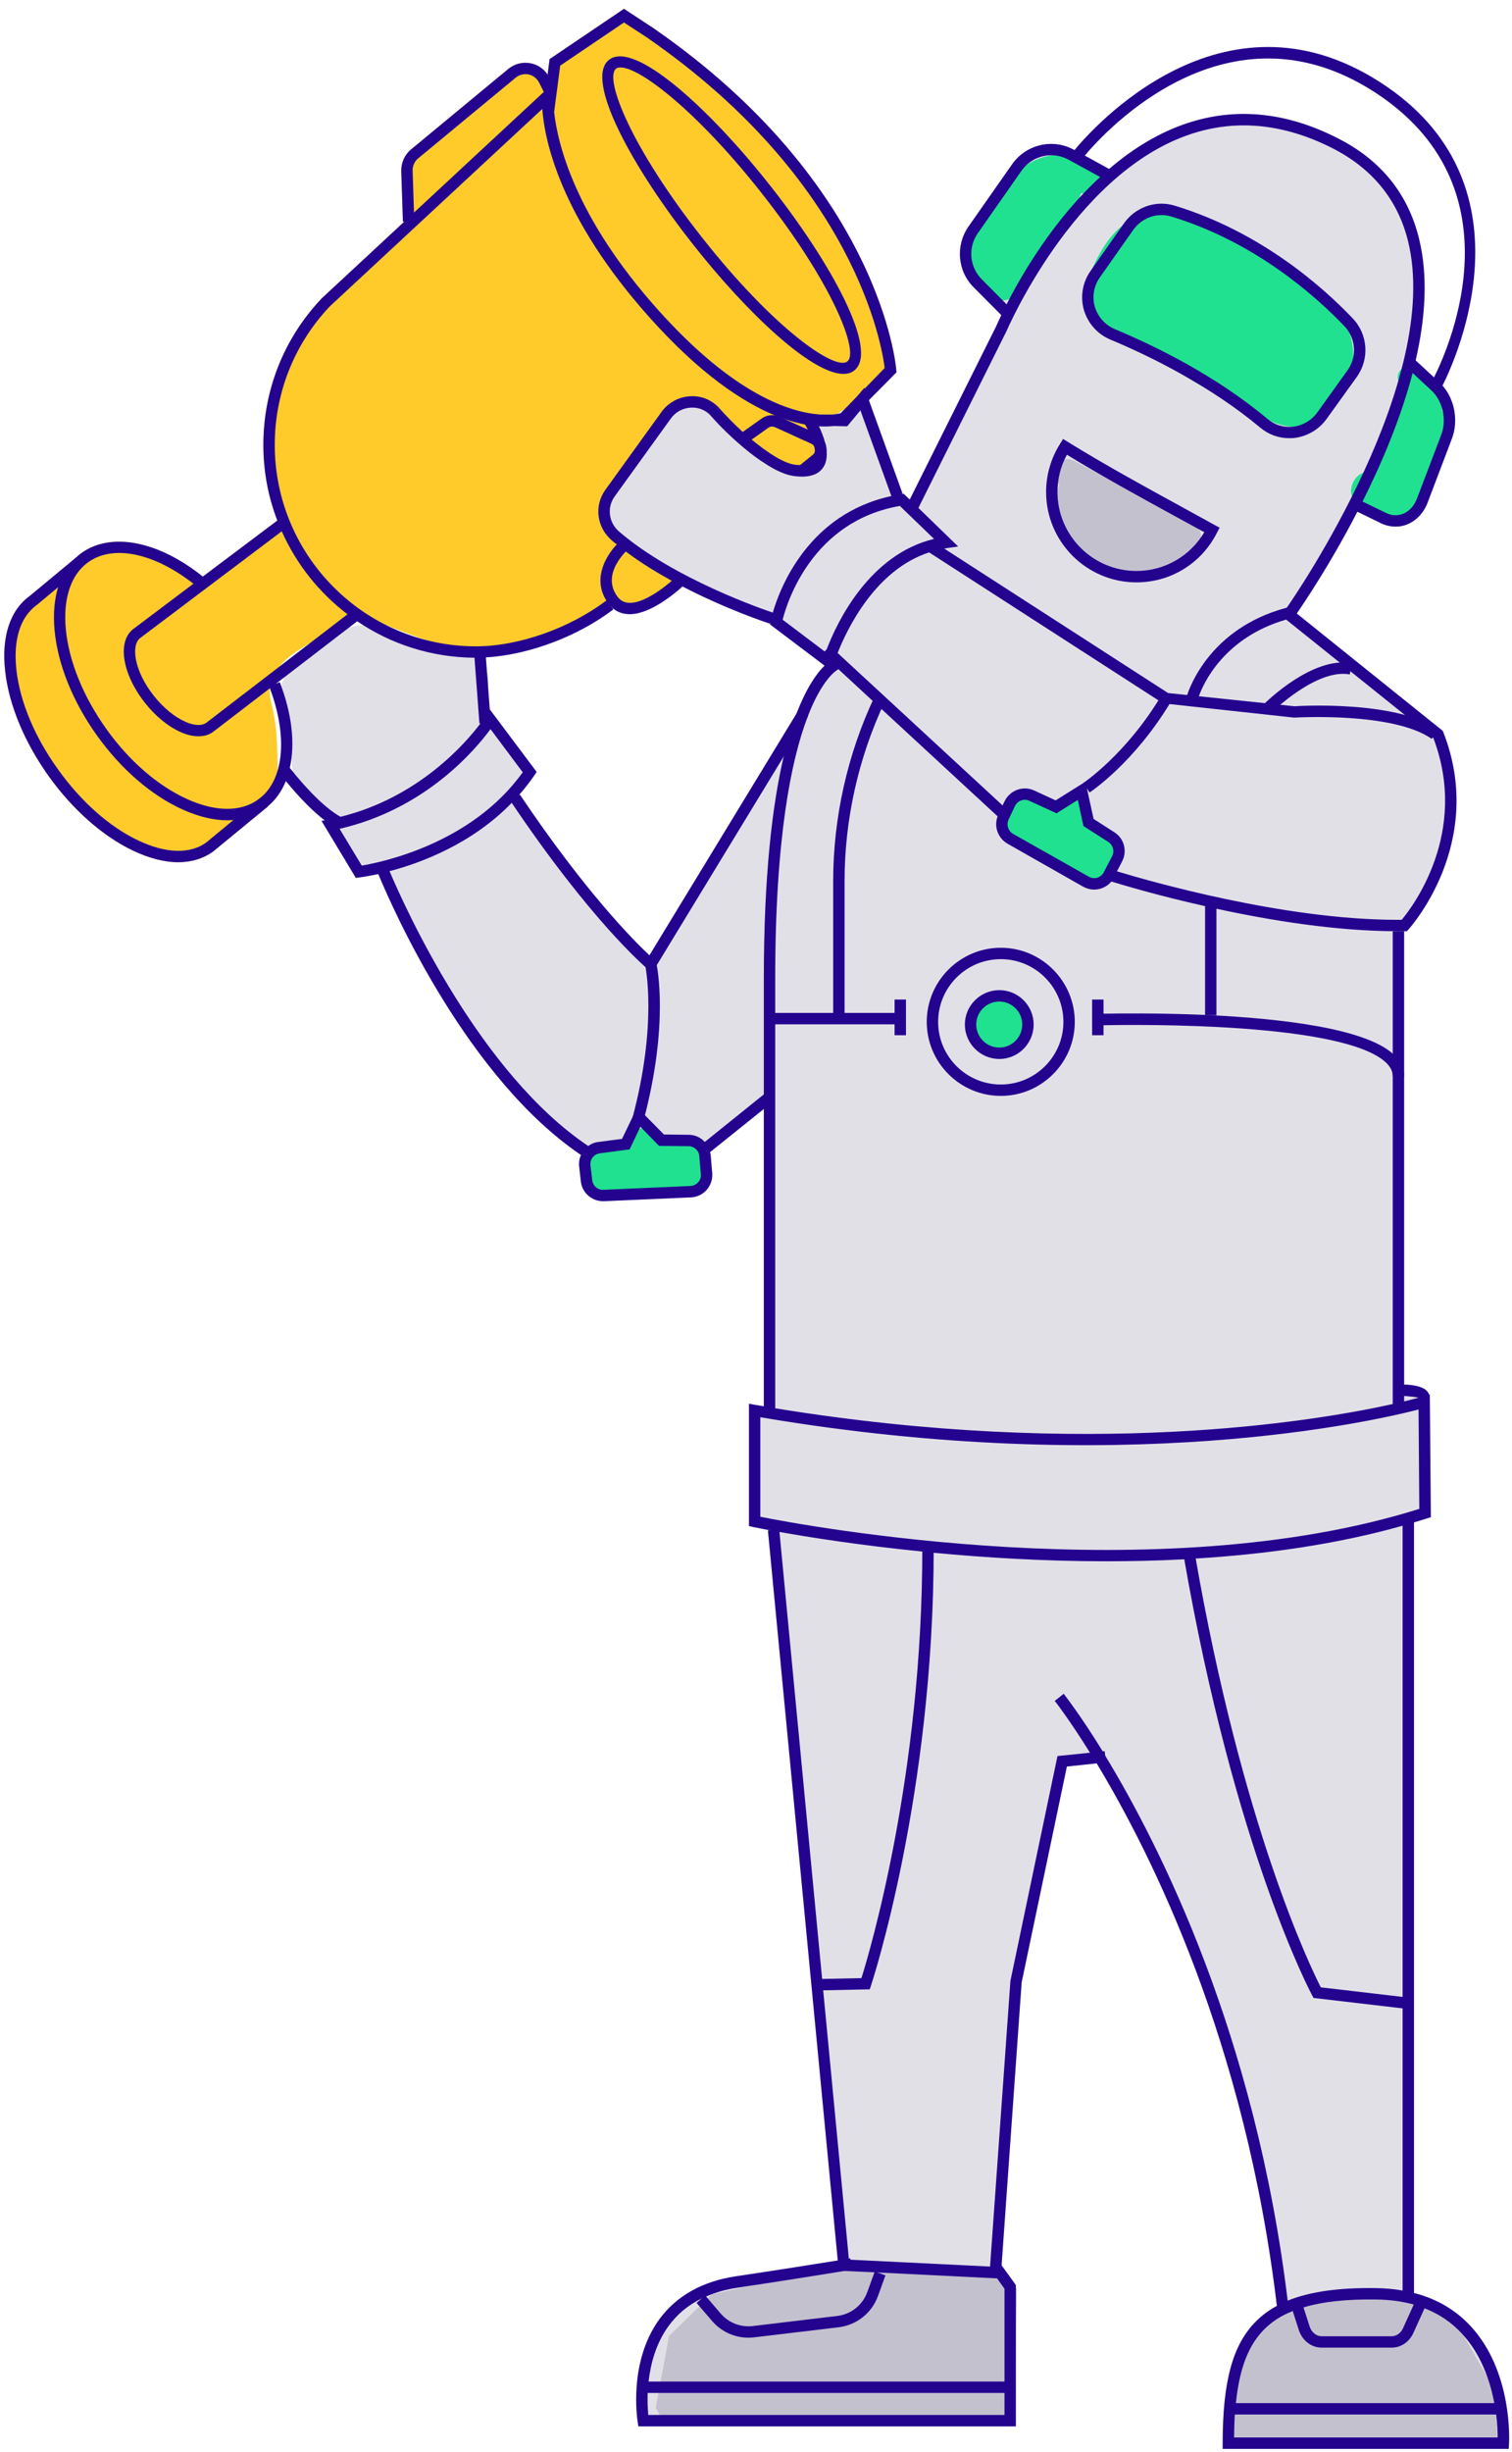 <svg width="124" height="201" viewBox="0 0 124 201" fill="none" xmlns="http://www.w3.org/2000/svg">
<path d="M26.314 52.153C28.247 50.855 29.164 50.259 31.267 51.087C33.95 52.142 37.135 53.426 40.154 53.663C40.219 53.618 40.289 53.581 40.366 53.561C40.545 53.213 41.004 53.016 41.329 53.393C41.529 53.627 44.6 52.425 45.027 52.268C46.838 51.606 48.275 50.466 49.925 49.511C50.247 49.324 50.57 49.467 50.776 49.734C51.976 51.288 54.199 48.41 55.268 48.101C55.49 48.036 55.715 48.027 55.939 48.044C53.868 46.358 50.25 44.712 50.093 41.917C49.906 38.587 52.928 36.935 54.707 34.686C56.317 32.651 57.287 32.581 59.467 34.336C60.621 35.264 61.306 36.617 62.425 37.539C63.231 38.203 65.221 39.114 66.241 38.581C67.679 37.831 67.05 36.259 66.775 35.161C66.668 34.732 66.973 34.419 67.375 34.372C69.658 34.108 70.168 33.314 71.934 32.112C71.938 32.109 71.942 32.11 71.946 32.107L73.525 30.511L73.5 30.299C73.5 30.15 72.242 15.194 53.564 2.292L51.173 0.723L45.071 4.845L44.909 6.115C44.586 5.642 44.112 5.306 43.54 5.194C42.892 5.057 42.22 5.219 41.697 5.642L33.702 12.255C33.179 12.691 32.893 13.351 32.906 14.011L33.042 18.17H33.154L26.393 24.447C23.292 27.709 21.599 31.968 21.599 36.464C21.599 38.643 21.997 40.735 22.744 42.666L16.63 47.261C12.994 44.347 9.134 43.587 6.693 45.318C6.532 45.43 6.382 45.555 6.245 45.692L6.17 45.754L2.46 48.83C0.816 50.013 0.094 52.217 0.43 55.057C0.741 57.809 2.011 60.835 3.979 63.6C5.959 66.364 8.424 68.544 10.915 69.727C12.235 70.349 13.492 70.673 14.613 70.673C15.697 70.673 16.68 70.374 17.49 69.789L21.972 66.103L21.96 66.09C22.421 65.718 22.777 65.226 23.081 64.687C22.931 64.589 22.817 64.433 22.808 64.203C22.735 62.278 22.804 60.249 22.417 58.367C22.191 57.264 21.928 56.781 22.293 55.74C22.93 53.923 24.825 53.152 26.314 52.153Z" fill="#FECB2B"/>
<path d="M120.594 190.648C119.362 189.328 117.818 188.419 115.962 187.946V124.782C116.311 124.683 116.672 124.571 117.021 124.459L117.344 124.359L117.257 114.297L117.195 114.309C117.17 114.197 117.095 114.085 117.008 113.998C116.585 113.574 115.651 113.5 115.153 113.487V76.339H114.377C114.376 76.332 114.377 76.326 114.376 76.319C114.439 76.32 114.505 76.326 114.567 76.326H115.377L115.514 76.177C115.576 76.102 121.927 69.116 118.365 60.013L118.316 59.901L106.349 50.287C106.847 49.552 109.064 46.314 111.317 41.943L113.26 42.889C113.646 43.076 114.044 43.163 114.455 43.163C114.767 43.163 115.091 43.114 115.389 42.989C116.161 42.678 116.772 42.03 117.095 41.158L119.075 35.94C119.576 34.62 119.342 33.046 118.539 31.919C117.278 31.187 116.03 30.184 115.754 28.95C115.431 27.513 116.204 25.655 116.259 24.206C116.338 22.088 116.128 19.948 115.274 17.995C113.41 13.732 108.972 10.956 104.556 10.199C99.525 9.337 95.724 11.329 91.546 13.768C91.411 13.955 91.189 14.084 90.906 14.036C89.652 13.825 88.677 12.953 87.727 12.125C86.051 11.409 84.083 11.938 83.013 13.45L79.427 18.568C78.344 20.125 78.518 22.229 79.863 23.562L82.117 25.828C81.868 26.351 81.731 26.675 81.694 26.75L74.608 40.947L74.11 40.473L73.948 40.498L74.023 40.473L71.714 34.067C71.626 34.185 71.54 34.304 71.453 34.422C71.339 34.226 71.188 34.045 70.983 33.892C70.337 33.409 69.23 33.322 68.625 33.965C67.849 34.014 67.168 34.457 66.921 35.278C66.659 36.15 67.001 36.891 67.604 37.345C67.605 37.453 67.607 37.562 67.609 37.67C67.374 37.87 67.171 38.127 67.047 38.48C66.671 39.543 64.215 38.706 62.707 38.033C61.731 37.238 60.789 36.402 59.922 35.486C58.843 34.347 57.8 33.028 56.048 33.24C55.084 33.357 54.277 33.962 54.207 34.977C53.855 35.315 53.521 35.694 53.211 36.103C51.878 37.858 48.958 40.826 49.905 43.3C50.83 45.714 55.271 47.41 57.303 48.708C57.689 48.954 58.069 49.034 58.417 48.996C60.131 49.749 61.951 50.293 63.638 51.077C65.159 51.783 66.135 53.268 67.696 53.901C68.03 54.036 68.328 54.455 68.068 54.815C66.691 56.725 65.57 58.426 64.536 60.557C63.532 62.626 62.33 64.426 61.073 66.344C59.924 68.095 59.335 70.102 58.133 71.811C56.8 73.705 54.283 75.663 53.808 77.971C53.712 78.435 53.08 78.565 52.767 78.246C50.299 75.723 47.932 73.042 45.652 70.347C44.635 69.144 42.524 67.084 42.366 65.428C42.307 64.814 42.795 64.374 42.828 63.872C42.906 62.672 41.984 61.642 41.321 60.742C40.165 59.174 39.844 58.115 39.8 56.796C40.448 55.755 39.945 53.92 38.297 53.791C35.55 53.575 33.587 52.502 31.096 51.524C28.995 50.7 27.48 51.929 25.709 53.043C23.392 54.499 22.079 56.937 23.578 58.986C23.73 60.706 23.988 62.468 24.053 64.202C24.059 64.367 24.004 64.488 23.924 64.585C24.903 65.721 25.806 66.615 26.63 67.236L26.368 67.285L29.182 71.955L29.481 71.918C29.581 71.906 30.141 71.831 31.025 71.644C32.345 74.82 38.422 88.431 47.649 94.67C47.512 94.957 47.462 95.293 47.5 95.629L47.637 96.85C47.749 97.771 48.533 98.456 49.455 98.456H49.542L56.664 98.145C57.175 98.12 57.636 97.896 57.96 97.522C58.296 97.136 58.445 96.663 58.408 96.152L58.283 94.683C58.271 94.595 58.258 94.521 58.233 94.433L62.642 90.897V115.268C62.417 115.231 62.193 115.193 61.969 115.156L61.421 115.056V125.081L61.795 125.168C61.832 125.168 62.293 125.268 63.127 125.43L62.978 125.442L68.706 185.28C67.212 185.517 64.148 186.015 60.363 186.576C57.598 186.987 55.481 188.182 54.075 190.1C51.522 193.612 52.269 198.294 52.294 198.494L52.356 198.88H83.312V187.298L82.142 185.679L83.785 162.491L87.496 144.795L89.937 144.533C94.457 152.005 102.14 167.398 104.718 189.004C104.083 189.34 103.535 189.751 103.049 190.224C101.107 192.142 100.272 195.144 100.272 200.262V200.723H123.732L123.757 200.287C123.77 200.05 124.056 194.371 120.594 190.648Z" fill="#E2E0E7"/>
<path d="M110.619 27.136C110.658 26.721 110.522 26.277 110.121 25.881C106.746 22.544 102.039 19.418 97.497 17.925C92.85 16.398 90.664 18.987 89.051 23.314C88.805 23.975 89.089 24.446 89.543 24.691C89.5 25.898 90.877 26.849 92.048 27.594C96.005 30.111 100.112 32.847 104.467 34.63C108.894 36.442 112.097 30.895 110.619 27.136Z" fill="#20E18F"/>
<path d="M118.248 33.616C118.449 33.183 118.479 32.686 118.208 32.248C117.945 31.822 117.617 31.524 117.238 31.206C117.212 31.184 117.183 31.18 117.156 31.16C117.05 30.915 116.915 30.674 116.78 30.419C116.189 29.302 114.231 30.076 114.699 31.296C114.8 31.558 114.889 31.829 115.001 32.083C114.569 32.987 114.137 33.888 113.679 34.78C113.153 35.804 112.859 37.04 112.221 37.978C112.05 38.229 111.97 38.481 111.95 38.723C110.935 38.888 110.358 40.485 111.228 41.166C112.217 41.942 113.462 43.036 114.8 42.769C116.232 42.483 117.046 40.983 117.551 39.757C117.838 39.061 117.905 38.373 118.107 37.658C118.303 36.963 118.633 36.37 118.727 35.644C118.831 34.837 118.562 34.228 118.248 33.616Z" fill="#20E18F"/>
<path d="M87.389 12.859C87.315 12.804 87.261 12.74 87.219 12.672C85.621 12.652 84.242 13.173 82.902 14.633C81.204 16.483 79.144 18.651 79.247 21.339C79.334 23.621 81.746 25.838 83.789 23.878C84.786 22.921 85.456 21.36 86.169 20.185C87.032 18.764 88.073 17.388 88.665 15.831C88.769 15.853 88.872 15.873 88.973 15.887C89.991 16.035 90.699 15.281 90.801 14.502C89.63 14.019 88.417 13.621 87.389 12.859Z" fill="#20E18F"/>
<path d="M90.41 68.18C90.19 68.18 89.999 68.225 89.832 68.298C89.705 68.182 89.583 68.046 89.478 67.821C89.29 67.416 89.341 66.863 89.325 66.434C89.251 64.466 86.82 65.337 86.895 66.528C86.856 66.504 86.823 66.483 86.81 66.474C86.511 66.262 86.248 66.002 85.938 65.803C85.336 65.418 84.604 65.244 83.894 65.263C82.902 65.29 82.19 66.201 82.348 67.116C82.202 67.435 82.18 67.801 82.392 68.116C82.41 68.142 82.428 68.169 82.446 68.195C82.487 68.256 82.54 68.287 82.585 68.337C82.581 68.341 82.576 68.344 82.572 68.348C82.629 68.407 82.694 68.451 82.753 68.508C82.771 68.522 82.787 68.542 82.805 68.554C83.882 69.575 85.145 70.189 86.41 70.969C87.512 71.649 88.939 72.689 90.321 72.266C91.162 72.009 91.732 71.19 91.536 70.363C92.034 69.535 91.674 68.18 90.41 68.18Z" fill="#20E18F"/>
<path d="M83.556 82.781C83.423 82.5 83.209 82.246 82.894 82.063C82.159 81.633 81.309 81.873 80.793 82.421C80.157 82.706 79.654 83.336 79.706 84.055L79.715 84.177C79.805 85.398 80.76 86.101 81.77 86.03C82.426 86.093 83.106 85.944 83.541 85.402C84.194 84.588 84.236 83.476 83.556 82.781Z" fill="#20E18F"/>
<path d="M58.082 95.42C58.065 95.304 58.005 95.201 57.959 95.093C57.94 94.385 57.514 93.709 56.846 93.44C56.298 93.219 55.749 93.288 55.28 93.543C55.15 93.551 55.024 93.575 54.898 93.615C54.644 93.493 54.361 93.43 54.085 93.447C54.005 93.143 53.82 92.868 53.479 92.698C53.456 92.687 53.433 92.675 53.41 92.663C52.858 92.388 52.156 92.413 51.708 92.883C51.469 93.134 51.318 93.397 51.245 93.698C51.019 93.725 50.804 93.793 50.616 93.917C50.59 93.9 50.573 93.873 50.546 93.858C49.771 93.417 48.8 93.681 48.291 94.386C47.749 95.136 47.877 96.216 48.507 96.883C48.513 96.89 48.521 96.892 48.527 96.899C48.859 97.524 49.571 97.826 50.233 97.499C50.235 97.499 50.237 97.498 50.239 97.498C50.422 97.589 50.62 97.661 50.852 97.684C51.02 97.701 51.184 97.69 51.343 97.66C51.524 97.713 51.723 97.745 51.945 97.744C52.365 97.743 52.741 97.592 53.056 97.352C53.303 97.456 53.573 97.504 53.845 97.5C54.117 97.784 54.484 97.982 54.856 98.027C55.382 98.089 55.818 97.911 56.157 97.599C56.379 97.617 56.613 97.609 56.859 97.574C57.851 97.435 58.234 96.249 58.082 95.42Z" fill="#20E18F"/>
<path d="M98.342 43.373C98.317 43.325 98.291 43.276 98.265 43.228C98.072 42.865 97.679 42.709 97.295 42.73C94.244 41.082 91.192 39.434 88.14 37.786C86.88 37.105 85.773 38.924 86.87 39.688C86.081 42.156 88.231 45.605 90.185 46.812C92.992 48.548 96.565 47.642 98.129 44.784C98.141 44.774 98.152 44.765 98.164 44.755C98.561 44.43 98.564 43.789 98.342 43.373Z" fill="#C4C1CF"/>
<path d="M54.422 198.495L83.211 198.455L83.374 187.653L82.399 186.191L69.162 185.663L58.361 188.059L54.869 191.47L53.772 197.358L54.422 198.495Z" fill="#C4C1CF"/>
<path d="M101.078 200.242L122.842 200.16L122.517 195.775L119.188 189.968L113.584 187.937L107.372 188.587L102.377 191.47L100.712 196.79L101.078 200.242Z" fill="#C4C1CF"/>
<path d="M91.393 68.22L89.687 67.124L89.139 64.633L89.015 64.073L88.89 64.147C88.853 64.172 88.841 64.185 88.841 64.185L86.574 65.604L84.819 64.795C83.909 64.372 82.826 64.77 82.39 65.667L82.216 66.028L81.867 66.775C81.842 66.825 81.83 66.862 81.817 66.912C81.494 67.746 81.842 68.705 82.627 69.154L88.828 72.678C89.102 72.827 89.413 72.915 89.725 72.915C89.899 72.915 90.073 72.89 90.26 72.84C90.609 72.728 90.92 72.528 91.144 72.254C91.231 72.142 91.294 72.03 91.356 71.918L91.605 71.42L92.028 70.598C92.464 69.751 92.19 68.73 91.393 68.22ZM89.986 71.943C89.75 72.005 89.501 71.981 89.289 71.856L83.075 68.344C82.677 68.108 82.515 67.597 82.714 67.174L83.237 66.065C83.386 65.754 83.71 65.555 84.046 65.555C84.171 65.555 84.308 65.579 84.42 65.642L86.649 66.663L88.392 65.567L88.853 67.709L90.883 69.004C91.281 69.266 91.418 69.764 91.207 70.175L90.522 71.495C90.41 71.707 90.223 71.868 89.986 71.943Z" fill="#24048F"/>
<path d="M58.283 94.682C58.271 94.595 58.258 94.52 58.233 94.433C58.171 94.11 58.022 93.823 57.798 93.599C57.474 93.238 57.001 93.014 56.478 93.014L54.448 92.989L52.892 91.407L52.256 90.76L51.895 91.519L51.011 93.35L49.081 93.599C48.77 93.636 48.483 93.748 48.247 93.935C47.985 94.11 47.774 94.371 47.649 94.67C47.512 94.956 47.462 95.293 47.5 95.629L47.637 96.849C47.749 97.771 48.533 98.456 49.455 98.456H49.542L56.664 98.144C57.175 98.12 57.636 97.895 57.959 97.522C58.296 97.136 58.445 96.662 58.408 96.152L58.283 94.682ZM57.262 96.899C57.1 97.086 56.876 97.198 56.627 97.21L49.492 97.522C49.031 97.559 48.62 97.198 48.571 96.737L48.421 95.517C48.371 95.031 48.708 94.595 49.193 94.533L51.634 94.209L52.518 92.354L54.05 93.923L56.465 93.948C56.926 93.948 57.312 94.296 57.349 94.757L57.474 96.239C57.499 96.488 57.424 96.725 57.262 96.899Z" fill="#24048F"/>
<path d="M120.594 190.648C119.362 189.328 117.817 188.419 115.962 187.946C115.663 187.859 115.352 187.796 115.028 187.746C114.356 187.622 113.633 187.56 112.886 187.547C109.811 187.497 107.432 187.834 105.614 188.568H105.602C105.29 188.705 104.992 188.842 104.718 189.004C104.083 189.34 103.535 189.751 103.049 190.225C101.106 192.142 100.272 195.144 100.272 200.262V200.723H123.732L123.757 200.287C123.77 200.05 124.056 194.372 120.594 190.648ZM101.206 199.789C101.219 199.116 101.231 198.494 101.268 197.908C101.293 197.585 101.318 197.273 101.356 196.974C101.654 194.085 102.402 192.192 103.709 190.897C104.319 190.287 105.091 189.801 106.013 189.428C106.287 189.316 106.585 189.216 106.897 189.129C108.466 188.656 110.433 188.444 112.861 188.481C113.97 188.494 115.003 188.631 115.937 188.892C116.248 188.979 116.547 189.091 116.834 189.204C118.029 189.664 119.05 190.362 119.897 191.283C121.478 192.977 122.213 195.181 122.549 196.974C122.612 197.298 122.661 197.609 122.699 197.908C122.798 198.718 122.823 199.378 122.823 199.789H101.206V199.789Z" fill="#24048F"/>
<path d="M122.832 196.973H101.118V197.907H122.832V196.973Z" fill="#24048F"/>
<path d="M114.134 192.425H108.387C107.544 192.425 106.791 191.84 106.512 190.969L105.79 188.719L106.679 188.435L107.401 190.684C107.555 191.167 107.952 191.491 108.387 191.491H114.134C114.523 191.491 114.879 191.238 115.064 190.83L116.103 188.537L116.954 188.921L115.914 191.216C115.576 191.961 114.894 192.425 114.134 192.425Z" fill="#24048F"/>
<path d="M83.312 187.298V198.879H52.356L52.294 198.493C52.269 198.294 51.522 193.611 54.074 190.1C55.481 188.182 57.598 186.986 60.363 186.575C64.148 186.015 67.211 185.517 68.706 185.28C69.154 185.205 69.465 185.143 69.615 185.131C69.689 185.106 69.727 185.106 69.727 185.106L69.752 185.218L69.888 186.027C69.888 186.027 69.664 186.065 69.254 186.139C67.933 186.351 64.659 186.887 60.499 187.509C59.541 187.646 58.681 187.895 57.91 188.232C57.773 188.281 57.648 188.344 57.523 188.406C56.428 188.941 55.531 189.689 54.834 190.648C53.788 192.08 53.352 193.773 53.19 195.205C53.165 195.442 53.14 195.679 53.128 195.89C53.078 196.787 53.128 197.522 53.165 197.945H82.378V187.597L81.768 186.75L81.37 186.202L82.129 185.654L82.141 185.679L83.312 187.298Z" fill="#24048F"/>
<path d="M90.696 144.459L89.936 144.533L87.496 144.795L83.785 162.491L82.141 185.679L82.067 186.763L81.768 186.75L71.968 186.265L71.719 186.252L69.253 186.14L68.78 186.115L68.743 185.704L68.705 185.281L62.977 125.442L63.127 125.43L63.899 125.355L63.924 125.567L67.423 162.205L67.51 163.139L69.614 185.131L69.627 185.218H69.751L81.195 185.779L82.864 162.367L86.724 143.936L89.388 143.662L90.434 143.55L90.596 143.537L90.634 143.898L90.696 144.459Z" fill="#24048F"/>
<path d="M105.727 189.502L104.793 189.614C104.768 189.415 104.743 189.203 104.718 189.004C102.14 167.397 94.457 152.005 89.937 144.533C89.75 144.234 89.576 143.935 89.389 143.661C87.683 140.922 86.538 139.465 86.5 139.415L87.235 138.829C87.272 138.892 88.555 140.498 90.435 143.549C90.498 143.661 90.56 143.773 90.635 143.898C95.18 151.37 102.962 166.837 105.602 188.568H105.615C105.652 188.879 105.689 189.191 105.727 189.502Z" fill="#24048F"/>
<path d="M115.962 124.508H115.028V188.22H115.962V124.508Z" fill="#24048F"/>
<path d="M117.258 114.297L117.195 114.31L116.66 114.472C116.647 114.472 116.523 114.509 116.311 114.571C116.062 114.633 115.664 114.746 115.153 114.87C114.879 114.932 114.568 115.007 114.219 115.082C107.831 116.501 89.277 119.615 63.576 115.431C63.265 115.381 62.953 115.318 62.642 115.269C62.418 115.231 62.194 115.194 61.97 115.156L61.422 115.057V125.082L61.795 125.169C61.833 125.169 62.293 125.269 63.128 125.43C63.364 125.468 63.626 125.518 63.925 125.567C66.278 125.991 70.437 126.651 75.642 127.174C75.953 127.211 76.252 127.236 76.576 127.274C80.785 127.672 85.629 127.971 90.722 127.971C92.826 127.971 94.968 127.921 97.122 127.809C97.434 127.784 97.745 127.772 98.056 127.747C103.784 127.398 109.599 126.589 115.029 125.057C115.34 124.97 115.651 124.883 115.963 124.783C116.311 124.683 116.672 124.571 117.021 124.459L117.345 124.36L117.258 114.297ZM62.356 124.322V116.165C92.141 121.209 112.638 116.489 116.336 115.53L116.398 123.675C94.868 130.437 65.954 125.044 62.356 124.322Z" fill="#24048F"/>
<path d="M115.153 76.339H114.219V115.081H115.153V76.339Z" fill="#24048F"/>
<path d="M68.767 54.844C68.767 54.844 68.767 54.844 68.755 54.857C68.606 54.931 67.448 55.616 66.252 58.705C66.24 58.742 66.215 58.792 66.202 58.842C64.895 62.291 63.575 68.642 63.575 80.237V115.903H62.641V80.237C62.641 71.694 63.351 65.915 64.272 62.005C64.608 60.598 64.969 59.427 65.331 58.468C66.177 56.276 67.024 55.143 67.622 54.558C67.784 54.396 67.933 54.284 68.045 54.197C68.257 54.047 68.394 53.985 68.431 53.972L68.481 54.097L68.593 54.421L68.618 54.471L68.767 54.844Z" fill="#24048F"/>
<path d="M117.245 114.571H116.311C116.237 114.521 115.689 114.458 115.153 114.421C115.078 114.421 115.016 114.409 114.941 114.409V113.475C114.991 113.475 115.066 113.475 115.153 113.487C115.651 113.5 116.585 113.574 117.009 113.998C117.096 114.085 117.17 114.197 117.195 114.309C117.233 114.396 117.245 114.483 117.245 114.571Z" fill="#24048F"/>
<path d="M53.484 79.73L53.068 79.382C52.883 79.228 48.473 75.49 41.854 65.64L42.628 65.12C48.034 73.162 52.02 77.144 53.261 78.3L65.475 58.233L66.272 58.719L53.484 79.73Z" fill="#24048F"/>
<path d="M48.67 94.222L48.16 95.007C47.985 94.894 47.823 94.782 47.649 94.67C38.422 88.431 32.345 74.82 31.025 71.644C30.876 71.296 30.789 71.071 30.764 70.997L31.635 70.648C31.648 70.673 31.747 70.934 31.947 71.407C33.354 74.72 39.418 88.02 48.247 93.936C48.384 94.035 48.533 94.135 48.67 94.222Z" fill="#24048F"/>
<path d="M63.327 90.349L62.642 90.897L58.234 94.434L57.96 94.658L57.374 93.936L57.798 93.6L62.642 89.702L62.741 89.627L63.327 90.349Z" fill="#24048F"/>
<path d="M68.058 52.935L67.425 53.621L82.286 67.348L82.919 66.662L68.058 52.935Z" fill="#24048F"/>
<path d="M115.514 76.177L115.377 76.327H114.568C109.6 76.327 104.17 75.442 99.762 74.484C99.439 74.409 99.127 74.347 98.828 74.272C95.03 73.425 92.117 72.553 91.145 72.254C90.934 72.18 90.809 72.142 90.797 72.142L91.083 71.258C91.096 71.258 91.282 71.32 91.606 71.42C94.121 72.18 105.216 75.393 114.568 75.393H114.954C115.801 74.384 120.508 68.257 117.544 60.474L117.507 60.436L115.215 58.605L110.745 55.019L109.873 54.309L105.478 50.785C100.348 52.267 98.666 56.077 98.318 57.074C98.268 57.211 98.243 57.285 98.243 57.31L97.334 57.049C97.334 57.036 97.347 57.011 97.359 56.974C97.571 56.314 99.277 51.495 105.465 49.826L105.528 49.813L105.689 49.764L106.349 50.287L118.316 59.901L118.366 60.013C121.927 69.116 115.577 76.102 115.514 76.177Z" fill="#24048F"/>
<path d="M116.1 29.539C116.025 29.888 115.938 30.224 115.851 30.573C114.879 34.284 113.323 37.958 111.742 41.109C111.604 41.395 111.455 41.669 111.318 41.943C109.064 46.314 106.848 49.552 106.35 50.287C106.3 50.349 106.263 50.399 106.25 50.424L105.49 49.876C105.49 49.876 105.503 49.851 105.528 49.813C106.325 48.68 118.279 31.208 115.477 19.776C114.643 16.389 112.563 13.836 109.313 12.167C105.179 10.062 101.132 9.714 97.247 11.133C87.945 14.521 82.603 27.024 82.541 27.148L75.319 41.632L75.169 41.931L74.323 41.52L74.609 40.947L81.694 26.75C81.732 26.675 81.868 26.351 82.118 25.828C82.242 25.579 82.379 25.28 82.553 24.944C83.799 22.491 86.401 18.02 90.224 14.508C90.461 14.272 90.71 14.06 90.959 13.848C92.715 12.341 94.707 11.059 96.923 10.249C101.057 8.742 105.366 9.104 109.737 11.345C113.248 13.126 115.477 15.891 116.374 19.552C117.133 22.628 116.897 26.09 116.1 29.539Z" fill="#24048F"/>
<path d="M117.415 60.563C114.257 58.33 106.224 58.816 106.143 58.82L95.384 57.651L76.178 45.265L76.683 44.479L95.796 56.806L106.161 57.89C106.427 57.865 114.529 57.376 117.955 59.801L117.415 60.563Z" fill="#24048F"/>
<path d="M75.318 41.632L74.608 40.947L74.11 40.473L73.948 40.498L73.886 40.511C73.612 40.548 73.35 40.598 73.101 40.66C66.29 42.13 63.974 48.169 63.376 50.212C63.252 50.635 63.202 50.884 63.202 50.897L63.177 51.046L63.152 51.183L67.622 54.558L68.195 54.994L68.357 54.483L68.394 54.346C68.394 54.334 68.419 54.247 68.482 54.097C68.519 53.96 68.594 53.761 68.693 53.524C69.465 51.569 71.769 46.725 76.189 45.28C76.588 45.131 76.999 45.031 77.435 44.969C77.497 44.956 77.572 44.944 77.634 44.931L78.58 44.795L75.318 41.632ZM67.797 53.225C67.759 53.3 67.734 53.375 67.71 53.45L67.635 53.4L64.186 50.797C64.547 49.352 66.614 42.715 73.799 41.47L76.6 44.172C71.258 45.455 68.619 51.059 67.797 53.225Z" fill="#24048F"/>
<path d="M115.601 164.685L107.727 163.764L107.611 163.552C107.548 163.437 101.272 151.752 97.085 127.592L98.005 127.432C101.86 149.675 107.467 161.224 108.321 162.893L115.709 163.758L115.601 164.685Z" fill="#24048F"/>
<path d="M67.101 163.146L67.082 162.212L70.647 162.138C71.359 159.863 75.639 145.433 75.639 126.942H76.573C76.573 147.171 71.484 162.592 71.432 162.746L71.328 163.057L67.101 163.146Z" fill="#24048F"/>
<path d="M40.178 58.157L39.816 58.717C39.804 58.73 39.667 58.942 39.406 59.29C38.21 60.884 34.35 65.368 27.925 66.949C27.638 67.036 27.339 67.099 27.028 67.161L26.63 67.236L26.368 67.285L29.182 71.955L29.481 71.918C29.581 71.905 30.141 71.831 31.025 71.644C31.299 71.582 31.61 71.507 31.947 71.407C34.549 70.722 38.708 69.166 41.971 65.803C42.182 65.592 42.382 65.38 42.568 65.156C43.017 64.658 43.428 64.122 43.826 63.549L44.013 63.275L40.178 58.157ZM29.668 70.947L27.85 67.933C34.923 66.314 39.007 61.42 40.227 59.764L42.867 63.3C38.671 69.178 31.237 70.685 29.668 70.947Z" fill="#24048F"/>
<path d="M28.124 67.074L27.7 67.908C27.364 67.734 27.003 67.51 26.63 67.236C25.671 66.513 24.612 65.442 23.442 64.023C23.28 63.823 23.105 63.612 22.931 63.388L23.666 62.815C23.703 62.852 23.728 62.902 23.765 62.939C25.347 64.932 26.791 66.314 27.925 66.949C27.999 67.011 28.062 67.036 28.124 67.074Z" fill="#24048F"/>
<path d="M39.824 53.57L38.892 53.64L39.319 59.305L40.25 59.235L39.824 53.57Z" fill="#24048F"/>
<path d="M23.766 62.939C23.691 63.325 23.579 63.686 23.442 64.022C23.106 64.856 22.608 65.566 21.96 66.089C21.885 66.164 21.786 66.239 21.699 66.301C20.964 66.824 20.105 67.135 19.146 67.21C18.984 67.223 18.81 67.235 18.635 67.235C17.502 67.235 16.269 66.936 14.974 66.351C12.422 65.205 9.931 63.051 7.951 60.286C5.971 57.522 4.739 54.458 4.477 51.681C4.353 50.349 4.452 49.153 4.764 48.132C5.05 47.173 5.523 46.376 6.171 45.753L6.245 45.691C6.382 45.554 6.532 45.429 6.694 45.317C9.134 43.586 12.995 44.346 16.631 47.26C16.755 47.36 16.867 47.459 16.992 47.559L16.394 48.269C16.22 48.119 16.033 47.97 15.859 47.845C12.621 45.317 9.284 44.62 7.242 46.077C7.105 46.177 6.968 46.289 6.843 46.401L6.806 46.438C5.685 47.522 5.187 49.327 5.399 51.581C5.648 54.209 6.831 57.098 8.711 59.738C10.591 62.378 12.957 64.421 15.361 65.504C17.677 66.55 19.731 66.563 21.163 65.541C23.28 64.035 23.641 60.461 22.134 56.413C22.11 56.363 22.097 56.301 22.072 56.251L22.633 56.04L22.944 55.915C23.953 58.518 24.214 60.984 23.766 62.939Z" fill="#24048F"/>
<path d="M21.972 66.102L17.49 69.788C16.68 70.374 15.697 70.673 14.613 70.673C13.492 70.673 12.235 70.349 10.915 69.726C8.424 68.543 5.959 66.364 3.979 63.599C2.011 60.834 0.741 57.808 0.43 55.056C0.094 52.217 0.816 50.013 2.46 48.83L6.17 45.754L6.245 45.691L6.843 46.401L6.806 46.438L4.763 48.132L3.033 49.577C1.65 50.56 1.065 52.466 1.351 54.957C1.65 57.547 2.858 60.423 4.751 63.051C6.631 65.691 8.96 67.758 11.313 68.879C13.58 69.963 15.572 70.025 16.917 69.054L19.146 67.211L21.375 65.38L21.96 66.09L21.972 66.102Z" fill="#24048F"/>
<path d="M29.656 50.648L29.295 50.922L22.633 56.04L22.134 56.414L17.527 59.95C17.191 60.224 16.755 60.349 16.282 60.349C15.821 60.349 15.311 60.237 14.775 59.988C13.754 59.527 12.733 58.68 11.886 57.609C10.031 55.255 9.595 52.603 10.915 51.569L15.859 47.846L16.631 47.261L22.745 42.665L22.882 42.553L23.442 43.3L23.106 43.549L11.488 52.304C10.728 52.902 11.002 54.994 12.609 57.024C13.381 57.995 14.277 58.742 15.161 59.141C15.921 59.49 16.581 59.514 16.954 59.216L28.498 50.349L29.083 49.901L29.656 50.648Z" fill="#24048F"/>
<path d="M73.5 30.299C73.5 30.15 72.242 15.194 53.564 2.292L51.173 0.723L45.071 4.845L44.91 6.115L44.735 7.41L44.598 7.535L33.952 17.423L33.155 18.17L26.393 24.447C23.293 27.709 21.599 31.968 21.599 36.464C21.599 38.643 21.997 40.735 22.745 42.666C22.857 42.965 22.981 43.263 23.106 43.55C24.314 46.252 26.169 48.581 28.497 50.349C28.759 50.549 29.02 50.748 29.294 50.922C32.046 52.79 35.359 53.886 38.92 53.911H39.032C39.306 53.911 39.58 53.899 39.854 53.886C43.365 53.674 47.375 52.18 50.301 49.951L50.214 49.826C50.189 49.801 50.152 49.764 50.139 49.739L49.741 49.241C49.729 49.229 49.729 49.229 49.729 49.216C46.728 51.495 42.531 52.977 39.032 52.977C29.93 52.977 22.533 45.567 22.533 36.464C22.533 32.217 24.139 28.183 27.041 25.119L44.474 8.93C44.648 11.395 45.881 17.759 53.265 26.016C57.437 30.686 60.923 32.965 63.575 34.06C63.825 34.148 64.049 34.235 64.273 34.322L64.335 34.347C64.945 34.546 65.506 34.696 66.016 34.795C66.427 34.87 66.813 34.92 67.162 34.945C67.635 34.969 68.033 34.957 68.357 34.92H68.37C68.955 34.857 69.303 34.745 69.353 34.721L71.258 32.803L73.525 30.511L73.5 30.299ZM70.91 31.856L70.362 32.417L68.942 33.874C68.805 33.911 68.507 33.973 68.046 33.986C67.809 34.011 67.523 34.011 67.187 33.973C64.796 33.786 60.188 32.354 53.962 25.393C47.101 17.734 45.719 11.694 45.445 9.179L45.943 5.38L51.173 1.844L53.041 3.064C70.138 14.87 72.329 28.357 72.553 30.163L70.91 31.856Z" fill="#24048F"/>
<path d="M63.127 15.169C58.133 8.842 51.994 3.276 49.94 4.907C47.898 6.526 51.882 13.774 56.888 20.1C61.284 25.679 66.576 30.648 69.166 30.648C69.527 30.648 69.826 30.561 70.063 30.362C72.117 28.743 68.133 21.495 63.127 15.169ZM69.49 29.627C68.494 30.412 63.488 26.962 57.623 19.527C51.745 12.093 49.529 6.426 50.525 5.629C50.612 5.555 50.749 5.53 50.899 5.53C52.455 5.53 57.062 9.004 62.392 15.742C68.269 23.176 70.486 28.843 69.49 29.627Z" fill="#24048F"/>
<path d="M74.023 40.473L73.948 40.498L73.151 40.785L73.102 40.66L70.561 33.636L69.478 34.944L68.37 34.919H68.357L67.137 34.894C67.149 34.907 67.149 34.932 67.162 34.944C67.349 35.33 67.548 35.816 67.672 36.314C67.722 36.513 67.76 36.712 67.784 36.899C67.834 37.41 67.784 37.908 67.523 38.294C67.112 38.942 66.29 39.178 65.095 39.016C62.928 38.73 59.603 35.592 58.333 34.122C57.922 33.636 57.312 33.375 56.677 33.412C56.017 33.437 55.407 33.761 55.021 34.297L50.414 40.685C49.754 41.594 49.915 42.84 50.775 43.574C55.295 47.46 62.629 49.963 63.376 50.212C63.414 50.224 63.439 50.237 63.439 50.237L63.177 51.046L63.152 51.121C62.941 51.059 59.616 49.963 55.967 48.07C55.681 47.92 55.395 47.771 55.096 47.609C53.813 46.899 52.505 46.102 51.323 45.206C51.074 45.019 50.824 44.832 50.588 44.62C50.438 44.521 50.301 44.409 50.164 44.284C48.932 43.226 48.708 41.445 49.654 40.137L54.261 33.749C54.822 32.989 55.681 32.516 56.64 32.478C57.574 32.428 58.433 32.815 59.043 33.512C59.491 34.023 60.151 34.708 60.911 35.405C61.147 35.604 61.396 35.816 61.645 36.028C62.891 37.061 64.248 37.97 65.219 38.095C65.344 38.107 65.481 38.12 65.618 38.12C66.078 38.157 66.552 38.095 66.738 37.783C66.863 37.584 66.888 37.298 66.838 36.974C66.838 36.962 66.85 36.949 66.838 36.937C66.826 36.825 66.801 36.712 66.776 36.6C66.776 36.588 66.776 36.588 66.776 36.588C66.651 36.127 66.452 35.629 66.253 35.218C66.178 35.069 66.091 34.919 66.016 34.795C65.991 34.745 65.966 34.695 65.942 34.658L65.493 33.935L67.187 33.973L68.046 33.985L69.042 34.01L70.362 32.416L70.885 31.781L70.91 31.856L71.259 32.802L74.023 40.473Z" fill="#24048F"/>
<path d="M99.626 43.039C98.716 42.541 97.82 42.043 96.911 41.545C93.81 39.851 90.61 38.095 87.584 36.227L87.186 35.978L86.937 36.376C86.19 37.559 85.791 38.929 85.791 40.324C85.791 44.409 89.116 47.734 93.2 47.734C96.014 47.734 98.542 46.177 99.812 43.649L100.024 43.251L99.626 43.039ZM93.2 46.8C89.626 46.8 86.725 43.898 86.725 40.324C86.725 39.253 86.987 38.207 87.497 37.273C90.423 39.066 93.487 40.735 96.463 42.367C97.235 42.79 97.994 43.201 98.766 43.624C97.596 45.592 95.504 46.8 93.2 46.8Z" fill="#24048F"/>
<path d="M110.931 26.09C108.516 23.549 103.398 18.991 96.312 16.849C94.781 16.389 93.112 16.974 92.178 18.307L89.439 22.204C88.779 23.138 88.58 24.309 88.891 25.405C89.215 26.501 89.999 27.385 91.058 27.833C94.395 29.228 99.239 31.619 103.36 35.056C104.033 35.617 104.855 35.916 105.714 35.916C105.876 35.916 106.038 35.916 106.2 35.891C107.233 35.754 108.179 35.193 108.79 34.346L111.28 30.884C112.326 29.415 112.189 27.398 110.931 26.09ZM110.52 30.337L108.03 33.811C107.569 34.446 106.859 34.87 106.087 34.969C105.303 35.069 104.556 34.845 103.958 34.346C99.749 30.822 94.818 28.394 91.419 26.974C90.622 26.638 90.037 25.965 89.787 25.143C89.551 24.322 89.7 23.45 90.198 22.74L92.938 18.842C93.648 17.846 94.893 17.398 96.051 17.746C102.925 19.826 107.905 24.272 110.259 26.738C111.193 27.721 111.305 29.241 110.52 30.337Z" fill="#24048F"/>
<path d="M91.169 13.96L90.721 14.782L90.223 14.508L87.633 13.089C86.3 12.366 84.644 12.752 83.773 13.998L80.199 19.104C79.365 20.287 79.502 21.881 80.523 22.902L82.552 24.944L82.988 25.38L82.328 26.04L82.117 25.828L79.863 23.562C78.518 22.23 78.344 20.125 79.427 18.568L83.013 13.45C84.159 11.831 86.338 11.32 88.081 12.279L88.118 12.304L88.965 12.752L90.958 13.848L91.169 13.96Z" fill="#24048F"/>
<path d="M119.075 35.941L117.095 41.158C116.772 42.03 116.161 42.678 115.389 42.989C115.091 43.114 114.767 43.163 114.456 43.163C114.045 43.163 113.646 43.076 113.26 42.89L111.318 41.943L110.695 41.644L111.106 40.81L111.741 41.109L113.671 42.043C114.132 42.267 114.605 42.292 115.053 42.117C115.576 41.918 115.987 41.457 116.224 40.822L118.204 35.617C118.664 34.409 118.316 32.877 117.419 32.03L115.85 30.573L115.215 29.988L115.85 29.303L116.099 29.54L117.606 30.934L118.054 31.345C118.141 31.433 118.229 31.507 118.303 31.607C119.299 32.74 119.623 34.496 119.075 35.941Z" fill="#24048F"/>
<path d="M118.302 31.607C118.203 31.806 118.153 31.906 118.14 31.918L117.331 31.458C117.368 31.395 117.468 31.221 117.605 30.934C119 28.145 124.578 15.169 112.686 7.522C100.682 -0.199 90.671 10.71 88.965 12.753C88.803 12.952 88.716 13.064 88.703 13.076L87.956 12.504C87.969 12.491 88.019 12.429 88.118 12.304C89.538 10.586 100.234 -1.594 113.184 6.738C125.985 14.957 119.448 29.328 118.302 31.607Z" fill="#24048F"/>
<path d="M74.014 83.025H63.111V83.959H74.014V83.025Z" fill="#24048F"/>
<path d="M115.153 88.207H114.219C114.219 87.821 114.045 87.472 113.696 87.124C110.272 83.799 93.474 83.973 90.498 84.035H90.049L90.024 83.101C90.087 83.101 90.248 83.101 90.498 83.089C91.718 83.064 95.018 83.026 98.828 83.188C98.99 83.201 99.152 83.201 99.314 83.213C105.104 83.5 111.878 84.284 114.219 86.364C114.256 86.389 114.306 86.426 114.343 86.464C114.879 86.974 115.153 87.559 115.153 88.207Z" fill="#24048F"/>
<path d="M66.025 38.991L65.437 38.266L66.649 37.284C66.797 37.163 66.869 36.984 66.845 36.795C66.821 36.604 66.706 36.448 66.531 36.368L63.549 35.012C63.373 34.932 63.167 34.951 63.01 35.062L61.068 36.441L60.527 35.679L62.469 34.3C62.899 33.996 63.459 33.944 63.936 34.162L66.918 35.518C67.388 35.733 67.706 36.166 67.771 36.677C67.836 37.186 67.637 37.685 67.237 38.008L66.025 38.991Z" fill="#24048F"/>
<path d="M51.639 50.342C51.578 50.342 51.518 50.34 51.459 50.335C50.817 50.288 50.292 49.998 49.898 49.473C48.332 47.383 49.926 45.134 50.989 44.236L51.593 44.949C51.495 45.032 49.216 47.008 50.645 48.913C50.873 49.216 51.161 49.377 51.528 49.404C52.858 49.535 54.895 47.834 55.557 47.181L56.212 47.844C56.106 47.95 53.658 50.341 51.639 50.342Z" fill="#24048F"/>
<path d="M82.079 77.684C78.73 77.684 76.003 80.412 76.003 83.761C76.003 87.099 78.73 89.826 82.079 89.826C85.417 89.826 88.144 87.099 88.144 83.761C88.144 80.412 85.417 77.684 82.079 77.684ZM82.079 88.892C79.24 88.892 76.937 86.588 76.937 83.761C76.937 80.922 79.24 78.618 82.079 78.618C84.906 78.618 87.21 80.922 87.21 83.761C87.21 86.588 84.906 88.892 82.079 88.892Z" fill="#24048F"/>
<path d="M74.299 81.928H73.365V84.852H74.299V81.928Z" fill="#24048F"/>
<path d="M90.5 81.928H89.566V84.852H90.5V81.928Z" fill="#24048F"/>
<path d="M81.955 81.158C80.399 81.158 79.129 82.428 79.129 83.972C79.129 85.529 80.399 86.799 81.955 86.799C83.512 86.799 84.769 85.529 84.769 83.972C84.769 82.428 83.512 81.158 81.955 81.158ZM81.955 85.865C80.909 85.865 80.062 85.019 80.062 83.972C80.062 82.939 80.909 82.092 81.955 82.092C82.989 82.092 83.835 82.939 83.835 83.972C83.835 85.019 82.989 85.865 81.955 85.865Z" fill="#24048F"/>
<path d="M82.42 195.205H53.123V196.139H82.42V195.205Z" fill="#24048F"/>
<path d="M45.582 7.422L44.748 7.845L44.598 7.534L44.212 6.774C44.038 6.426 43.727 6.189 43.353 6.102C42.98 6.027 42.594 6.127 42.295 6.363L34.3 12.976C34.002 13.225 33.827 13.599 33.84 13.985L33.952 17.422L33.977 18.132L33.155 18.169H33.043L32.906 14.01C32.893 13.35 33.18 12.69 33.703 12.254L41.697 5.641C42.22 5.218 42.892 5.056 43.54 5.193C44.113 5.305 44.586 5.641 44.91 6.114C44.959 6.189 45.009 6.264 45.047 6.351L45.582 7.422Z" fill="#24048F"/>
<path d="M61.379 191.61C60.238 191.61 59.149 191.116 58.396 190.238L57.125 188.759L57.833 188.151L59.104 189.63C59.757 190.391 60.741 190.774 61.738 190.655L68.66 189.829C69.793 189.693 70.738 188.943 71.127 187.87L71.739 186.185L72.617 186.503L72.005 188.189C71.495 189.595 70.256 190.578 68.771 190.756L61.849 191.582C61.691 191.601 61.534 191.61 61.379 191.61Z" fill="#24048F"/>
<path d="M99.762 73.948H98.828V83.213H99.762V73.948Z" fill="#24048F"/>
<path d="M104.291 58.402L103.63 57.74C103.793 57.578 107.656 53.748 110.869 54.363L110.695 55.28C107.974 54.774 104.327 58.366 104.291 58.402Z" fill="#24048F"/>
<path d="M69.264 83.329H68.33V72.217C68.33 67.039 69.497 61.825 71.704 57.141L72.549 57.54C70.4 62.1 69.264 67.175 69.264 72.217V83.329Z" fill="#24048F"/>
<path d="M89.356 64.958L88.842 64.178C88.876 64.155 92.367 61.812 95.236 57.019L96.037 57.498C93.052 62.485 89.506 64.859 89.356 64.958Z" fill="#24048F"/>
<path d="M52.752 91.948L51.85 91.704C53.951 83.893 52.923 79.175 52.912 79.128L53.822 78.919C53.868 79.119 54.92 83.887 52.752 91.948Z" fill="#24048F"/>
</svg>
